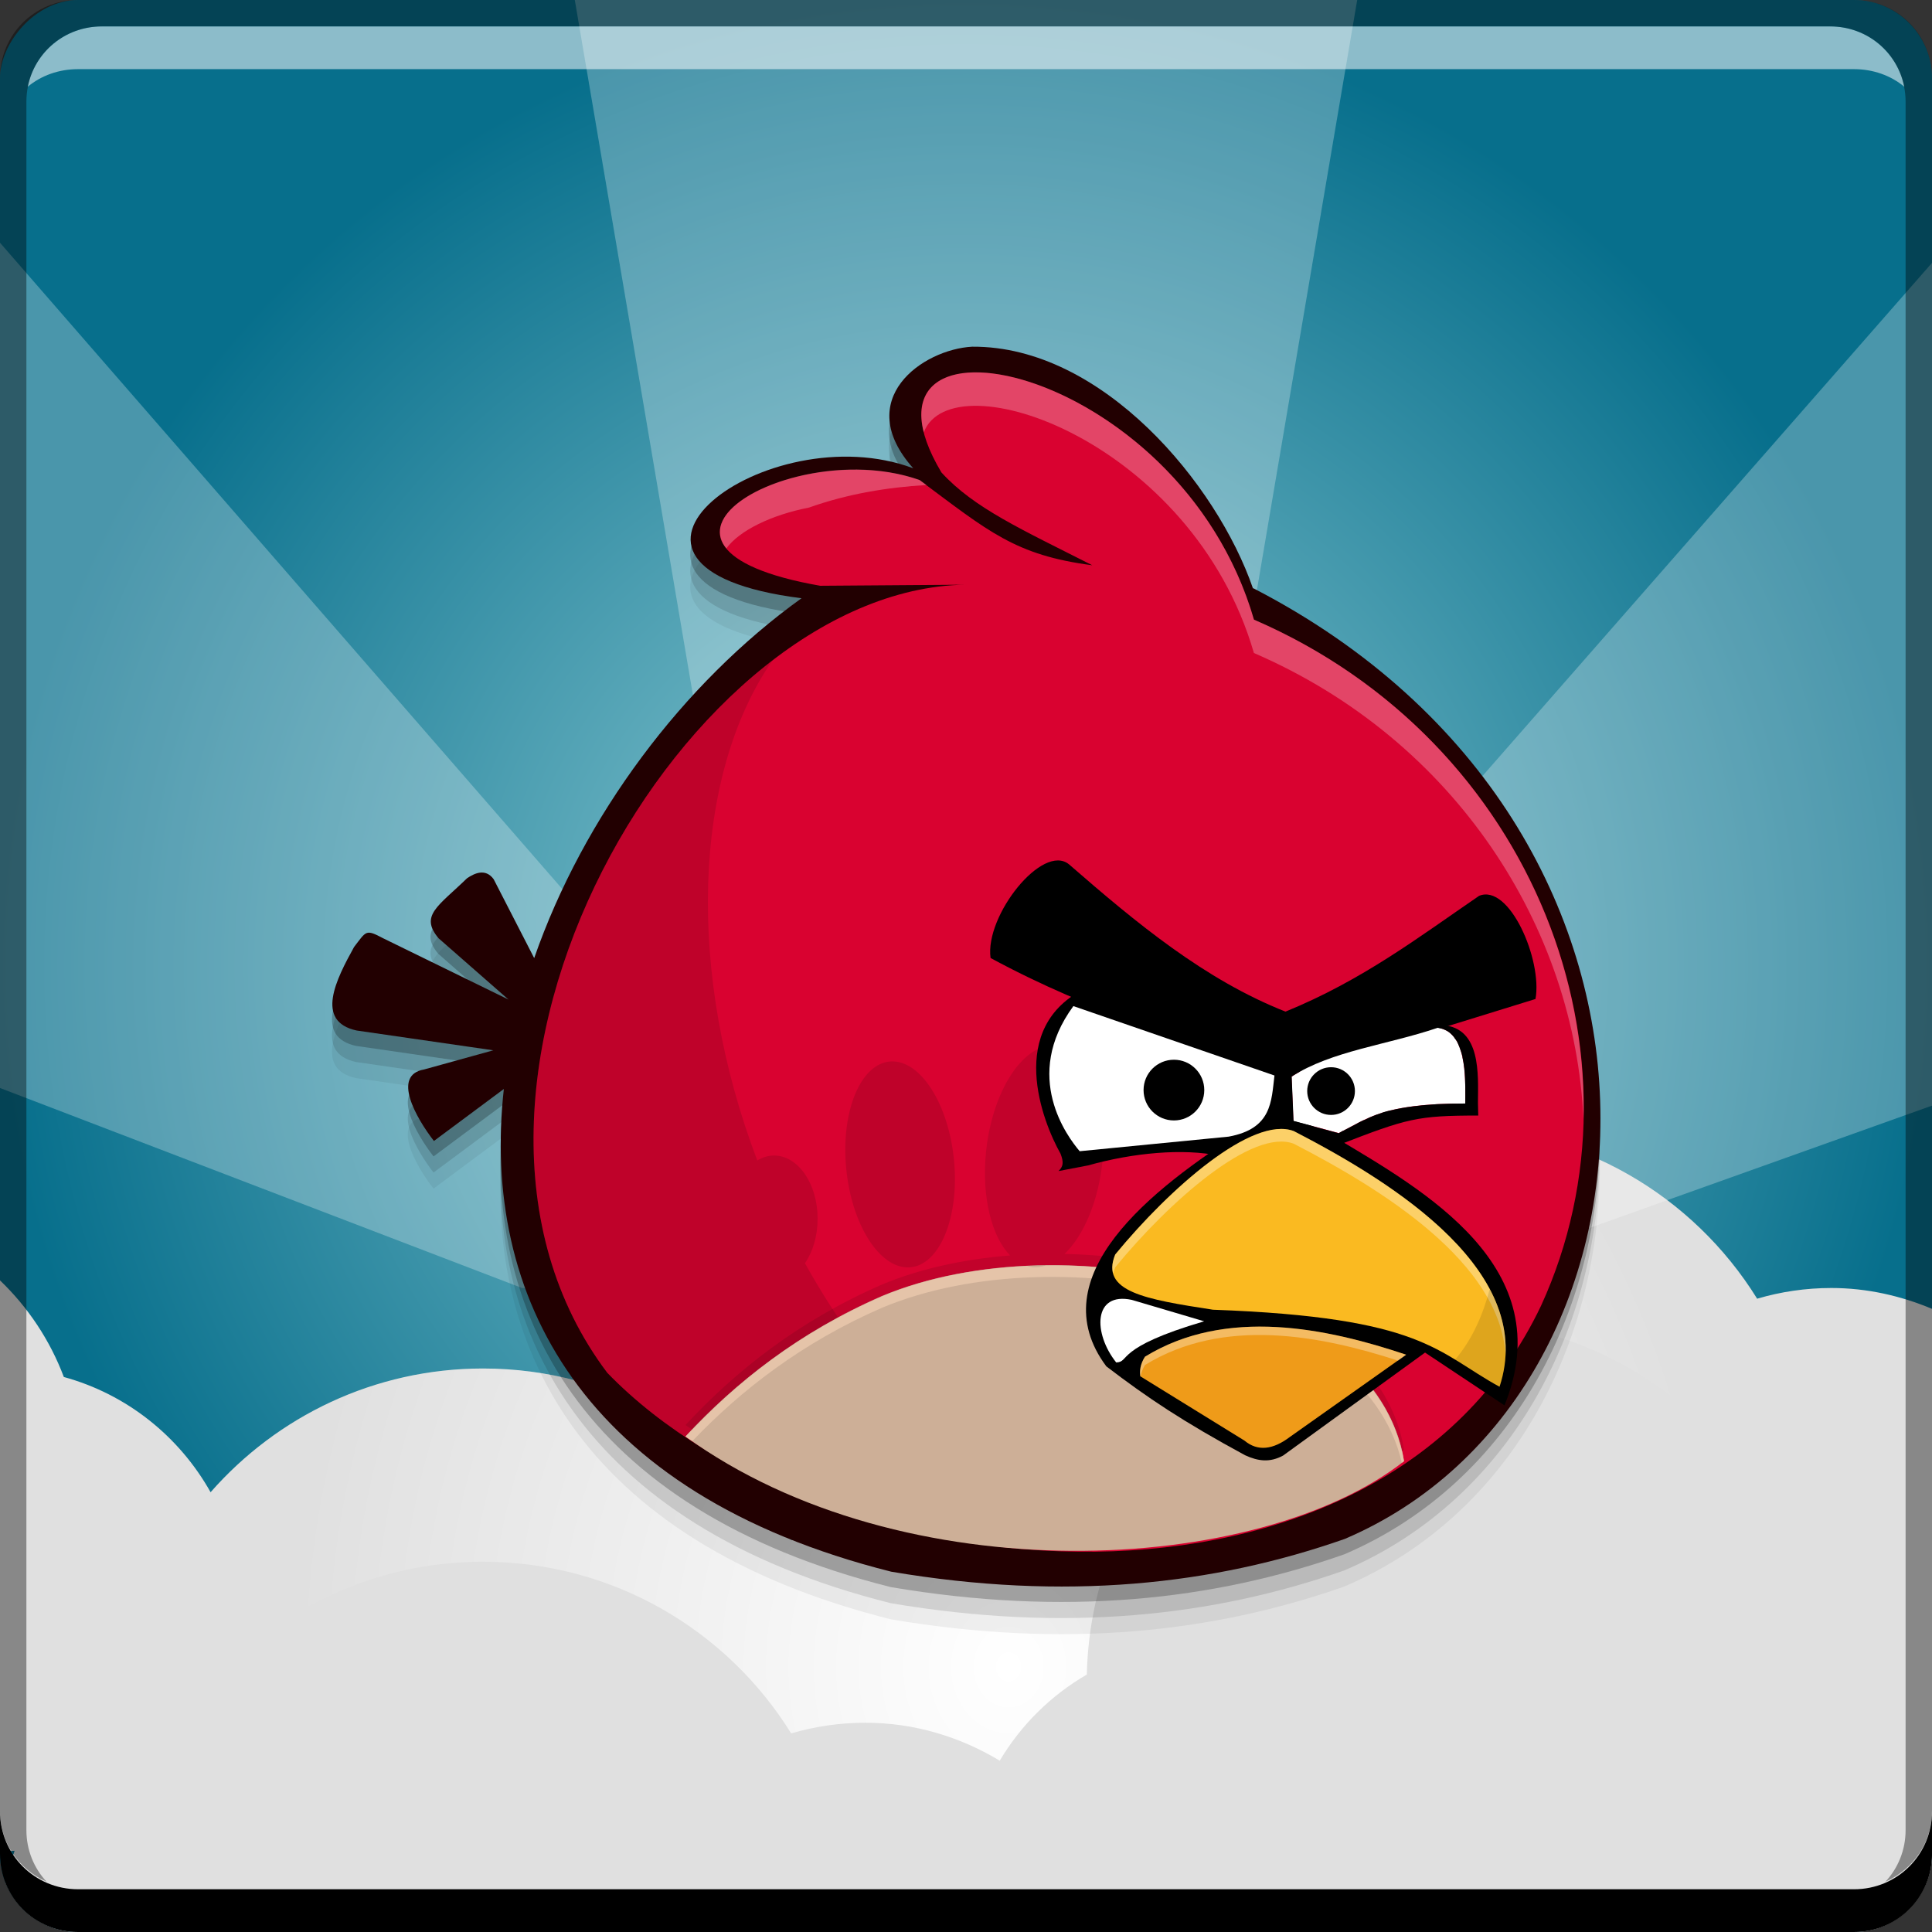 <?xml version="1.0" encoding="UTF-8" standalone="no"?>
<!-- Created with Inkscape (http://www.inkscape.org/) -->

<svg
   xmlns:dc="http://purl.org/dc/elements/1.1/"
   xmlns:cc="http://creativecommons.org/ns#"
   xmlns:rdf="http://www.w3.org/1999/02/22-rdf-syntax-ns#"
   xmlns:svg="http://www.w3.org/2000/svg"
   xmlns="http://www.w3.org/2000/svg"
   xmlns:xlink="http://www.w3.org/1999/xlink"
   xmlns:sodipodi="http://sodipodi.sourceforge.net/DTD/sodipodi-0.dtd"
   xmlns:inkscape="http://www.inkscape.org/namespaces/inkscape"
   width="48"
   height="48"
   id="svg5453"
   version="1.1"
   inkscape:version="0.48+devel r12487"
   sodipodi:docname="angry_birds.svg"
   inkscape:export-xdpi="180"
   inkscape:export-ydpi="180">
  <rect width="100%" height="100%" fill="#333333" stroke="none"/>
  <defs
     id="defs5455">
    <linearGradient
       inkscape:collect="always"
       id="linearGradient4289">
      <stop
         style="stop-color:#ffffff;stop-opacity:1;"
         offset="0"
         id="stop4291" />
      <stop
         style="stop-color:#ffffff;stop-opacity:0;"
         offset="1"
         id="stop4293" />
    </linearGradient>
    <linearGradient
       inkscape:collect="always"
       id="linearGradient1520">
      <stop
         style="stop-color:#95d0d8;stop-opacity:1;"
         offset="0"
         id="stop1522" />
      <stop
         style="stop-color:#076f8c;stop-opacity:1"
         offset="1"
         id="stop1524" />
    </linearGradient>
    <radialGradient
       inkscape:collect="always"
       xlink:href="#linearGradient1520"
       id="radialGradient1526"
       cx="408.571"
       cy="-523.798"
       fx="408.571"
       fy="-523.798"
       r="24"
       gradientUnits="userSpaceOnUse" />
    <radialGradient
       inkscape:collect="always"
       xlink:href="#linearGradient4289"
       id="radialGradient4295"
       cx="24.063"
       cy="51.971"
       fx="24.063"
       fy="51.971"
       r="24"
       gradientTransform="matrix(0.74,0,0,0.853,7.251,-2.918)"
       gradientUnits="userSpaceOnUse" />
  </defs>
  <sodipodi:namedview
     id="base"
     pagecolor="#ffffff"
     bordercolor="#666666"
     borderopacity="1.0"
     inkscape:pageopacity="0"
     inkscape:pageshadow="2"
     inkscape:zoom="5.6673688"
     inkscape:cx="28.398298"
     inkscape:cy="22.778316"
     inkscape:document-units="px"
     inkscape:current-layer="layer1"
     showgrid="false"
     fit-margin-top="0"
     fit-margin-left="0"
     fit-margin-right="0"
     fit-margin-bottom="0"
     inkscape:window-width="1366"
     inkscape:window-height="716"
     inkscape:window-x="0"
     inkscape:window-y="28"
     inkscape:window-maximized="1" />
  <g
     inkscape:label="Capa 1"
     inkscape:groupmode="layer"
     id="layer1"
     transform="translate(-384.571,-499.798)">
    <rect
       style="fill:url(#radialGradient1526);fill-opacity:1;stroke:none"
       id="rect2991-1-7"
       width="48"
       height="48"
       x="384.571"
       y="-547.798"
       ry="1.945"
       transform="scale(1,-1)" />
    <path
       style="fill:#e0e0e0;stroke:none;fill-opacity:1"
       d="M 36 28 C 31.095 28 27.107 31.923 27.002 36.803 C 26.11 37.319 25.364 38.058 24.838 38.943 C 23.86 38.354 22.725 38 21.5 38 C 20.859 38 20.241 38.093 19.656 38.266 C 18.07 35.705 15.233 34 12 34 C 9.3 34 6.882 35.192 5.232 37.074 C 4.456 35.689 3.151 34.639 1.586 34.211 C 1.241 33.294 0.694 32.476 0 31.811 L 0 46 C 0.123 46 0.242 45.99 0.363 45.982 C 0.27 46.242 0.204 46.514 0.145 46.787 C 0.433 47.499 1.127 48 1.945 48 L 32 48 L 46.055 48 C 47.132 48 48 47.132 48 46.055 L 48 32.518 C 47.228 32.195 46.389 32 45.5 32 C 44.859 32 44.241 32.093 43.656 32.266 C 42.069 29.705 39.233 28 36 28 z "
       transform="translate(384.571,499.798)"
       id="Rectangle 1 copy 3" />
    <path
       style="fill:url(#radialGradient4295);stroke:none;fill-opacity:1"
       d="M 36 28 C 31.095 28 27.107 31.923 27.002 36.803 C 26.11 37.319 25.364 38.058 24.838 38.943 C 23.86 38.354 22.725 38 21.5 38 C 20.859 38 20.241 38.093 19.656 38.266 C 18.07 35.705 15.233 34 12 34 C 9.3 34 6.882 35.192 5.232 37.074 C 4.456 35.689 3.151 34.639 1.586 34.211 C 1.241 33.294 0.694 32.476 0 31.811 L 0 36.611 C 0.694 37.277 1.241 38.095 1.586 39.012 C 3.151 39.44 4.456 40.49 5.232 41.875 C 6.882 39.992 9.3 38.801 12 38.801 C 15.233 38.801 18.07 40.506 19.656 43.066 C 20.241 42.894 20.859 42.801 21.5 42.801 C 22.725 42.801 23.86 43.155 24.838 43.744 C 25.364 42.859 26.11 42.12 27.002 41.604 C 27.107 36.724 31.095 32.801 36 32.801 C 39.233 32.801 42.069 34.506 43.656 37.066 C 44.241 36.894 44.859 36.801 45.5 36.801 C 46.389 36.801 47.228 36.995 48 37.318 L 48 32.518 C 47.228 32.195 46.389 32 45.5 32 C 44.859 32 44.241 32.093 43.656 32.266 C 42.069 29.705 39.233 28 36 28 z "
       transform="translate(384.571,499.798)"
       id="path4182" />
    <path
       style="fill:#ffffff;fill-opacity:0.27;stroke:none"
       d="m 14.281,0 5.438,32 8.562,0 L 33.719,0 Z"
       transform="translate(384.571,499.798)"
       id="rect1552"
       inkscape:connector-curvature="0"
       sodipodi:nodetypes="ccccc" />
    <path
       style="fill:#ffffff;fill-opacity:0.27;stroke:none"
       d="m 0,6.031 0,21 L 12.969,32 22.594,32 Z"
       transform="translate(384.571,499.798)"
       id="path1555"
       inkscape:connector-curvature="0"
       sodipodi:nodetypes="ccccc" />
    <path
       sodipodi:nodetypes="cccccccccccccccccccc"
       inkscape:connector-curvature="0"
       id="path4137"
       d="m 408.718,509.598 c -1.236,0.065 -2.995,1.309 -1.468,3.021 -3.62,-1.359 -8.783,2.47 -2.775,3.228 -2.954,2.121 -5.418,5.424 -6.641,8.939 l -1.007,-1.96 c -0.206,-0.282 -0.484,-0.143 -0.661,-0.023 -0.717,0.696 -1.182,0.924 -0.707,1.491 l 1.737,1.522 -3.113,-1.522 c -0.44,-0.233 -0.415,-0.182 -0.723,0.215 -0.443,0.8 -0.982,1.849 0.061,2.075 l 3.397,0.492 -1.722,0.477 c -0.803,0.14 -0.198,1.202 0.246,1.776 l 1.737,-1.291 c -0.565,5.105 1.901,10.051 9.624,11.991 4.313,0.731 8,0.334 11.268,-0.815 8.329,-3.553 9.339,-17.615 -2.268,-23.613 l -0.015,0 c -0.893,-2.592 -3.741,-6.023 -6.972,-6.003 z"
       style="fill:#000000;fill-opacity:0.059;stroke:none" />
    <path
       style="fill:#000000;fill-opacity:0.118;stroke:none"
       d="m 408.718,509.198 c -1.236,0.065 -2.995,1.309 -1.468,3.021 -3.62,-1.359 -8.783,2.47 -2.775,3.228 -2.954,2.121 -5.418,5.424 -6.641,8.939 l -1.007,-1.96 c -0.206,-0.282 -0.484,-0.143 -0.661,-0.023 -0.717,0.696 -1.182,0.924 -0.707,1.491 l 1.737,1.522 -3.113,-1.522 c -0.44,-0.233 -0.415,-0.182 -0.723,0.215 -0.443,0.8 -0.982,1.849 0.061,2.075 l 3.397,0.492 -1.722,0.477 c -0.803,0.14 -0.198,1.202 0.246,1.776 l 1.737,-1.291 c -0.565,5.105 1.901,10.051 9.624,11.991 4.313,0.731 8,0.334 11.268,-0.815 8.329,-3.553 9.339,-17.615 -2.268,-23.613 l -0.015,0 c -0.893,-2.592 -3.741,-6.023 -6.972,-6.003 z"
       id="path4135"
       inkscape:connector-curvature="0"
       sodipodi:nodetypes="cccccccccccccccccccc" />
    <path
       style="fill:#ffffff;fill-opacity:0.27;stroke:none"
       d="M 48,6.531 25.688,32 35.312,32 48,27.469 Z"
       transform="translate(384.571,499.798)"
       id="path1557"
       inkscape:connector-curvature="0"
       sodipodi:nodetypes="ccccc" />
    <path
       sodipodi:nodetypes="cccccccccccccccccccc"
       inkscape:connector-curvature="0"
       id="path3269"
       d="m 408.718,508.798 c -1.236,0.065 -2.995,1.309 -1.468,3.021 -3.62,-1.359 -8.783,2.47 -2.775,3.228 -2.954,2.121 -5.418,5.424 -6.641,8.939 l -1.007,-1.96 c -0.206,-0.282 -0.484,-0.143 -0.661,-0.023 -0.717,0.696 -1.182,0.924 -0.707,1.491 l 1.737,1.522 -3.113,-1.522 c -0.44,-0.233 -0.415,-0.182 -0.723,0.215 -0.443,0.8 -0.982,1.849 0.061,2.075 l 3.397,0.492 -1.722,0.477 c -0.803,0.14 -0.198,1.202 0.246,1.776 l 1.737,-1.291 c -0.565,5.105 1.901,10.051 9.624,11.991 4.313,0.731 8,0.334 11.268,-0.815 8.329,-3.553 9.339,-17.615 -2.268,-23.613 l -0.015,0 c -0.893,-2.592 -3.741,-6.023 -6.972,-6.003 z"
       style="fill:#000000;fill-opacity:0.235;stroke:none" />
    <g
       id="g1528"
       transform="matrix(0.246,0,0,0.246,332.72,409.1)">
      <path
         sodipodi:nodetypes="cccccccccccccccccccc"
         inkscape:connector-curvature="0"
         id="path1370"
         transform="translate(384.571,499.798)"
         d="m -75.594,-96.094 c -5.025,0.263 -12.176,5.32 -5.969,12.281 -14.716,-5.525 -35.707,10.044 -11.281,13.125 -12.01,8.622 -22.026,22.05 -27,36.344 l -4.094,-7.969 c -0.839,-1.146 -1.966,-0.582 -2.688,-0.094 -2.916,2.831 -4.806,3.757 -2.875,6.062 l 7.062,6.188 -12.656,-6.188 c -1.788,-0.946 -1.686,-0.742 -2.938,0.875 -1.799,3.254 -3.993,7.516 0.25,8.438 l 13.812,2 -7,1.938 c -3.266,0.571 -0.805,4.887 1,7.219 l 7.062,-5.25 c -2.297,20.754 7.727,40.862 39.125,48.75 17.534,2.971 32.523,1.356 45.812,-3.312 33.861,-14.445 37.97,-71.614 -9.219,-96 l -0.062,0 c -3.63,-10.539 -15.207,-24.486 -28.344,-24.406 z"
         style="fill:#220001;fill-opacity:1;stroke:none" />
      <path
         sodipodi:nodetypes="ccccccccc"
         transform="translate(384.571,499.798)"
         inkscape:connector-curvature="0"
         id="path1378"
         d="m -112.461,7.54 c -21.692,-28.78 8.095,-79.889 36.805,-79.6 l -15.3,0.113 c -22.29,-3.891 -2.717,-15.202 10.035,-10.673 6.947,5.167 9.628,7.58 17.443,8.602 -7.116,-3.611 -11.95,-5.769 -15.241,-9.38 -10.693,-17.973 23.976,-11.327 31.569,14.875 28.395,12.268 40.504,44.163 28.991,69.293 C -34.504,35.16 -90.363,30.357 -112.461,7.54 Z"
         style="fill:#d90230;fill-opacity:1;stroke:none" />
      <path
         sodipodi:nodetypes="cccccccc"
         inkscape:connector-curvature="0"
         id="path1481"
         d="m 320.446,468.486 c -8.11,3.956 -4.395,13.479 -2.562,16.719 0.348,0.896 0.265,1.306 -0.204,1.758 l 2.986,-0.571 c 4.531,-1.275 9.597,-1.749 13.281,-0.969 l 7.125,-3.188 -0.062,-7.438 z"
         style="fill:#000000;fill-opacity:1;stroke:none" />
      <path
         id="path1423"
         transform="translate(384.571,499.798)"
         d="m -95.781,-64.406 c -19.913,15.302 -33.174,50.063 -16.688,71.938 10.994,11.352 30.348,18.236 49.031,18.062 -12.976,-7.026 -22.623,-17.536 -29.062,-29.125 0.8,-1.152 1.281,-2.743 1.281,-4.5 0,-3.515 -1.965,-6.375 -4.406,-6.375 -0.601,0 -1.165,0.187 -1.688,0.5 -7.189,-18.911 -6.543,-38.815 1.531,-50.5 z"
         style="fill:#000000;fill-opacity:0.12;stroke:none"
         inkscape:connector-curvature="0" />
      <path
         sodipodi:nodetypes="cccc"
         transform="translate(384.571,499.798)"
         inkscape:connector-curvature="0"
         id="path1399"
         d="M -31.989,16.462 C -34.736,-0.874 -66.192,-7.936 -84.703,-0.209 -93.129,3.464 -99.503,8.517 -104.566,13.972 c 21.936,15.892 57.832,14.069 72.577,2.489 z"
         style="fill:#cdaf97;fill-opacity:1;stroke:none" />
      <path
         id="path1429"
         transform="translate(384.571,499.798)"
         d="m -69.031,-3.312 c -5.595,0.154 -11.06,1.162 -15.688,3.094 -8.426,3.673 -14.78,8.732 -19.844,14.188 0.225,0.163 0.46,0.31 0.688,0.469 4.952,-5.18 11.101,-9.957 19.156,-13.469 18.148,-7.575 48.718,-0.943 52.5,15.656 C -32.149,16.571 -32.069,16.523 -32,16.469 -34.06,3.467 -52.246,-3.774 -69.031,-3.312 Z"
         style="fill:#eccaaf;fill-opacity:0.76;stroke:none"
         inkscape:connector-curvature="0" />
      <path
         sodipodi:type="arc"
         style="fill:#000000;fill-opacity:0.12;stroke:none"
         id="path1488"
         sodipodi:cx="42.426407"
         sodipodi:cy="-8.0382118"
         sodipodi:rx="4.4194174"
         sodipodi:ry="6.3639612"
         d="m 46.846,-8.038 c 0,3.515 -1.979,6.364 -4.419,6.364 -2.441,0 -4.419,-2.849 -4.419,-6.364 0,-3.515 1.979,-6.364 4.419,-6.364 2.441,0 4.419,2.849 4.419,6.364 z"
         transform="matrix(1.234,-0.074,0.15,1.634,250.534,502.563)" />
      <path
         sodipodi:nodetypes="cccccccc"
         inkscape:connector-curvature="0"
         id="path1434"
         d="m 336.532,515.668 c -6.253,-3.387 -9.868,-5.806 -14.023,-8.983 -6.732,-9.02 4.46,-17.884 13.967,-23.879 2.747,-1.221 4.573,-1.911 9.044,0.702 8.956,5.346 22.896,13.109 17.201,27.119 l -8.022,-5.333 -14.336,10.401 c -1.329,0.721 -2.51,0.579 -3.83,-0.028 z"
         style="fill:#000000;fill-opacity:1;stroke:none" />
      <path
         id="path1498"
         transform="translate(384.571,499.798)"
         d="m -67.844,-25.5 c -3.022,0.385 -5.809,5.017 -6.375,10.812 -0.441,4.512 0.589,8.475 2.438,10.375 -4.621,0.365 -9.072,1.324 -12.938,2.938 -8.426,3.673 -14.78,8.732 -19.844,14.188 0.225,0.163 0.46,0.31 0.688,0.469 4.952,-5.18 11.101,-9.957 19.156,-13.469 4.354,-1.817 9.414,-2.822 14.656,-3.062 0.214,0.061 0.431,0.111 0.656,0.125 0.428,0.027 0.831,-0.048 1.25,-0.188 16.079,-0.175 33.173,6.647 35.938,18.781 0.07,-0.054 0.149,-0.102 0.219,-0.156 -1.948,-12.294 -18.315,-19.43 -34.281,-19.781 1.928,-1.835 3.442,-5.355 3.844,-9.469 0.604,-6.182 -1.532,-11.356 -4.781,-11.562 -0.203,-0.013 -0.424,-0.026 -0.625,0 z"
         style="fill:#000000;fill-opacity:0.107;stroke:none"
         inkscape:connector-curvature="0" />
      <path
         sodipodi:nodetypes="ccccccc"
         transform="translate(384.571,499.798)"
         inkscape:connector-curvature="0"
         id="path1401"
         d="m -73.753,-34.355 c -0.588,-4.287 5.271,-11.65 7.931,-9.451 6.803,5.921 13.702,11.65 21.857,14.867 7.797,-3.186 13.484,-7.544 19.55,-11.692 3.061,-1.27 6.408,6.482 5.698,10.417 l -25.248,7.805 c -9.855,-3.736 -19.359,-6.299 -29.788,-11.947 z"
         style="fill:#000000;fill-opacity:1;stroke:none" />
      <path
         sodipodi:nodetypes="ccccc"
         transform="translate(384.571,499.798)"
         inkscape:connector-curvature="0"
         id="path1403"
         d="m -51.292,1.168 c -6.831,-1.051 -11.407,-1.817 -9.876,-5.575 5.509,-6.706 13.874,-14.058 18.04,-12.465 10.417,5.376 24.552,14.352 20.779,25.818 -6.346,-3.473 -7.644,-7.011 -28.943,-7.778 z"
         style="fill:#faba21;fill-opacity:1;stroke:none" />
      <path
         sodipodi:nodetypes="cccccc"
         transform="translate(384.571,499.798)"
         inkscape:connector-curvature="0"
         id="path1405"
         d="m -58.62,7.898 10.513,6.491 c 1.324,1.107 2.871,0.937 4.62,-0.398 l 11.708,-8.283 c -7.996,-2.68 -18.178,-4.832 -26.383,0.209 -0.48,0.755 -0.554,1.451 -0.458,1.981 z"
         style="fill:#ef9b19;fill-opacity:1;stroke:none" />
      <path
         sodipodi:nodetypes="cccc"
         transform="translate(384.571,499.798)"
         inkscape:connector-curvature="0"
         id="path1407"
         d="m -59.496,0.172 7.315,2.165 c -9.114,2.678 -7.441,4.11 -8.882,4.157 -2.352,-2.954 -2.324,-7.151 1.567,-6.322 z"
         style="fill:#ffffff;fill-opacity:1;stroke:none" />
      <path
         sodipodi:nodetypes="ccccc"
         transform="translate(384.571,499.798)"
         inkscape:connector-curvature="0"
         id="path1409"
         d="m -64.753,-14.841 c -1.219,-1.437 -5.855,-7.542 -0.637,-14.655 l 20.31,7.009 c -0.32,2.628 -0.254,5.365 -4.62,6.173 z"
         style="fill:#ffffff;fill-opacity:1;stroke:none" />
      <path
         transform="translate(384.571,499.798)"
         d="m -52.169,-21.014 c 0,1.694 -1.373,3.066 -3.066,3.066 -1.694,0 -3.066,-1.373 -3.066,-3.066 0,-1.694 1.373,-3.066 3.066,-3.066 1.694,0 3.066,1.373 3.066,3.066 z"
         sodipodi:ry="3.066396"
         sodipodi:rx="3.066396"
         sodipodi:cy="-21.013819"
         sodipodi:cx="-55.234951"
         id="path1411"
         style="fill:#000000;fill-opacity:1;stroke:none"
         sodipodi:type="arc" />
      <path
         sodipodi:nodetypes="cccccc"
         transform="translate(384.571,499.798)"
         inkscape:connector-curvature="0"
         id="path1421"
         d="m -43.358,-22.371 c 4.089,-2.625 9.607,-3.184 14.765,-4.934 2.912,0.356 2.804,4.904 2.788,7.649 -8.33,-0.017 -9.874,1.53 -12.783,2.984 l -4.58,-1.235 z"
         style="fill:#ffffff;fill-opacity:1;stroke:none" />
      <path
         transform="translate(384.97,500.196)"
         d="m -37.354,-21.312 c 0,1.331 -1.079,2.409 -2.409,2.409 -1.331,0 -2.409,-1.079 -2.409,-2.409 0,-1.331 1.079,-2.409 2.409,-2.409 1.331,0 2.409,1.079 2.409,2.409 z"
         sodipodi:ry="2.4093111"
         sodipodi:rx="2.4093111"
         sodipodi:cy="-21.312494"
         sodipodi:cx="-39.763588"
         id="path1415"
         style="fill:#000000;fill-opacity:1;stroke:none"
         sodipodi:type="arc" />
      <path
         id="path1436"
         transform="translate(384.571,499.798)"
         d="m -44.875,-17.062 c -4.467,0.432 -11.461,6.788 -16.281,12.656 -0.305,0.748 -0.368,1.369 -0.219,1.906 0.049,-0.204 0.127,-0.4 0.219,-0.625 5.509,-6.706 13.866,-14.062 18.031,-12.469 9.013,4.651 20.803,11.99 21.375,21.312 0.493,-9.929 -11.954,-17.732 -21.375,-22.594 -0.521,-0.199 -1.112,-0.249 -1.75,-0.188 z"
         style="fill:#ffffff;fill-opacity:0.318;stroke:none"
         inkscape:connector-curvature="0" />
      <path
         id="path1441"
         transform="translate(384.571,499.798)"
         d="m -75.438,-93.5 c -3.81,0.064 -6.076,2.056 -5.062,6.062 2.838,-7.469 27.139,0.87 33.344,22.281 20.409,8.818 32.423,27.797 33.281,47.094 0.481,-20.432 -11.679,-41.135 -33.281,-50.469 C -51.902,-84.908 -67.224,-93.638 -75.438,-93.5 Z m -11.781,9.812 c -8.266,-0.089 -16.23,4.279 -13.219,7.969 1.312,-1.798 4.524,-3.379 8.344,-4.125 3.923,-1.39 7.898,-2.043 11.875,-2.281 -0.216,-0.159 -0.426,-0.306 -0.688,-0.5 -1.993,-0.708 -4.173,-1.04 -6.312,-1.062 z"
         style="fill:#ffffff;fill-opacity:0.266;stroke:none"
         inkscape:connector-curvature="0" />
      <path
         id="path1449"
         transform="translate(384.571,499.798)"
         d="m -23.344,-0.906 c -0.65,2.485 -1.726,5.054 -3.5,7.125 1.449,0.882 2.808,1.793 4.5,2.719 1.163,-3.534 0.606,-6.815 -1,-9.844 z"
         style="fill:#000000;fill-opacity:0.116;stroke:none"
         inkscape:connector-curvature="0" />
      <path
         id="path1454"
         transform="translate(384.571,499.798)"
         d="m -46.594,2.875 c -3.998,0.01 -7.973,0.826 -11.562,3.031 -0.48,0.755 -0.565,1.47 -0.469,2 l 0.031,0 c 0.061,-0.353 0.182,-0.754 0.438,-1.156 7.936,-4.876 17.694,-2.989 25.562,-0.438 l 0.812,-0.594 C -36.279,4.211 -41.454,2.862 -46.594,2.875 Z"
         style="fill:#ffffff;fill-opacity:0.318;stroke:none"
         inkscape:connector-curvature="0" />
      <path
         id="path1459"
         transform="translate(384.571,499.798)"
         d="m -28.062,-27.562 c -0.197,0.067 -0.396,0.124 -0.594,0.188 0.026,0.011 0.038,0.046 0.062,0.062 0.182,0.022 0.341,0.071 0.5,0.125 0.03,0.01 0.064,0.02 0.094,0.031 0.021,0.008 0.042,0.023 0.062,0.031 0.129,0.054 0.261,0.114 0.375,0.188 0.145,0.093 0.253,0.191 0.375,0.312 0.093,0.091 0.169,0.176 0.25,0.281 0.014,0.018 0.018,0.044 0.031,0.062 0.084,0.114 0.179,0.215 0.25,0.344 0.012,0.021 0.02,0.042 0.031,0.062 0.071,0.132 0.128,0.293 0.188,0.438 0.009,0.021 0.023,0.041 0.031,0.062 0.012,0.031 0.02,0.062 0.031,0.094 0.107,0.288 0.211,0.585 0.281,0.906 0.004,0.02 -0.004,0.042 0,0.062 0.077,0.363 0.146,0.739 0.188,1.125 0.001,0.011 -0.001,0.021 0,0.031 0.129,1.211 0.1,2.479 0.094,3.5 -1.041,-0.002 -1.967,0.019 -2.812,0.062 -0.301,0.015 -0.534,0.042 -0.812,0.062 -0.269,0.02 -0.532,0.038 -0.781,0.062 -0.084,0.008 -0.164,0.023 -0.25,0.031 -0.846,0.09 -1.628,0.206 -2.281,0.344 -0.512,0.108 -0.983,0.213 -1.406,0.344 -0.02,0.006 -0.042,0.025 -0.062,0.031 -0.368,0.116 -0.712,0.245 -1.031,0.375 -0.045,0.018 -0.082,0.043 -0.125,0.062 -0.028,0.012 -0.066,0.019 -0.094,0.031 -0.148,0.071 -0.293,0.152 -0.438,0.219 -0.082,0.038 -0.17,0.055 -0.25,0.094 -0.043,0.017 -0.084,0.042 -0.125,0.062 -0.042,0.019 -0.085,0.042 -0.125,0.062 -0.021,0.01 -0.042,0.021 -0.062,0.031 -0.02,0.01 -0.042,0.021 -0.062,0.031 -0.116,0.062 -0.231,0.128 -0.344,0.188 -0.414,0.218 -0.823,0.433 -1.25,0.656 -0.008,0.004 -0.023,-0.004 -0.031,0 -0.15,0.079 -0.281,0.172 -0.438,0.25 l -4.562,-1.219 0,-0.031 -0.188,-4.469 c 0.256,-0.164 0.515,-0.32 0.781,-0.469 l 0.031,-0.281 c -0.02,0.013 -2.479,-0.235 -1.719,-0.031 l 0.375,5.844 5.281,1.844 c 6.921,-2.681 7.917,-2.969 14.094,-2.969 l -0.031,-1.219 c 2.82e-4,-0.046 -3.23e-4,-0.109 0,-0.156 0.019,-2.757 0.316,-7.462 -3.531,-7.75 z"
         style="fill:#000000;fill-opacity:1;stroke:none"
         inkscape:connector-curvature="0" />
    </g>
    <path
       inkscape:connector-curvature="0"
       style="fill:#000000;fill-opacity:1;stroke:none"
       d="m 384.571,544.798 0,1.062 c 0,1.077 0.86,1.938 1.938,1.938 l 44.125,0 c 1.077,0 1.938,-0.86 1.938,-1.938 l 0,-1.062 c 0,1.077 -0.86,1.938 -1.938,1.938 l -44.125,0 C 385.432,546.735 384.571,545.875 384.571,544.798 Z"
       id="rect846" />
    <path
       inkscape:connector-curvature="0"
       style="fill:#ffffff;fill-opacity:0.537;stroke:none"
       d="m 387.103,500.454 c -0.917,0 -1.671,0.639 -1.844,1.5 0.336,-0.28 0.775,-0.438 1.25,-0.438 l 44.125,0 c 0.475,0 0.914,0.158 1.25,0.438 -0.173,-0.861 -0.927,-1.5 -1.844,-1.5 L 387.103,500.454 Z"
       id="path7515" />
    <path
       inkscape:connector-curvature="0"
       style="fill:#000000;fill-opacity:0.392;stroke:none"
       d="m 386.509,499.798 c -1.077,0 -1.938,0.86 -1.938,1.938 l 0,43.062 c 0,0.793 0.48,1.449 1.156,1.75 -0.309,-0.333 -0.5,-0.782 -0.5,-1.281 l 0,-42.938 c 0,-1.048 0.827,-1.875 1.875,-1.875 l 42.938,0 c 1.048,0 1.875,0.827 1.875,1.875 l 0,42.938 c 0,0.499 -0.191,0.948 -0.5,1.281 0.676,-0.301 1.156,-0.957 1.156,-1.75 l 0,-43.062 c 0,-1.077 -0.86,-1.938 -1.938,-1.938 L 386.509,499.798 Z"
       id="rect4280" />
  </g>
</svg>
